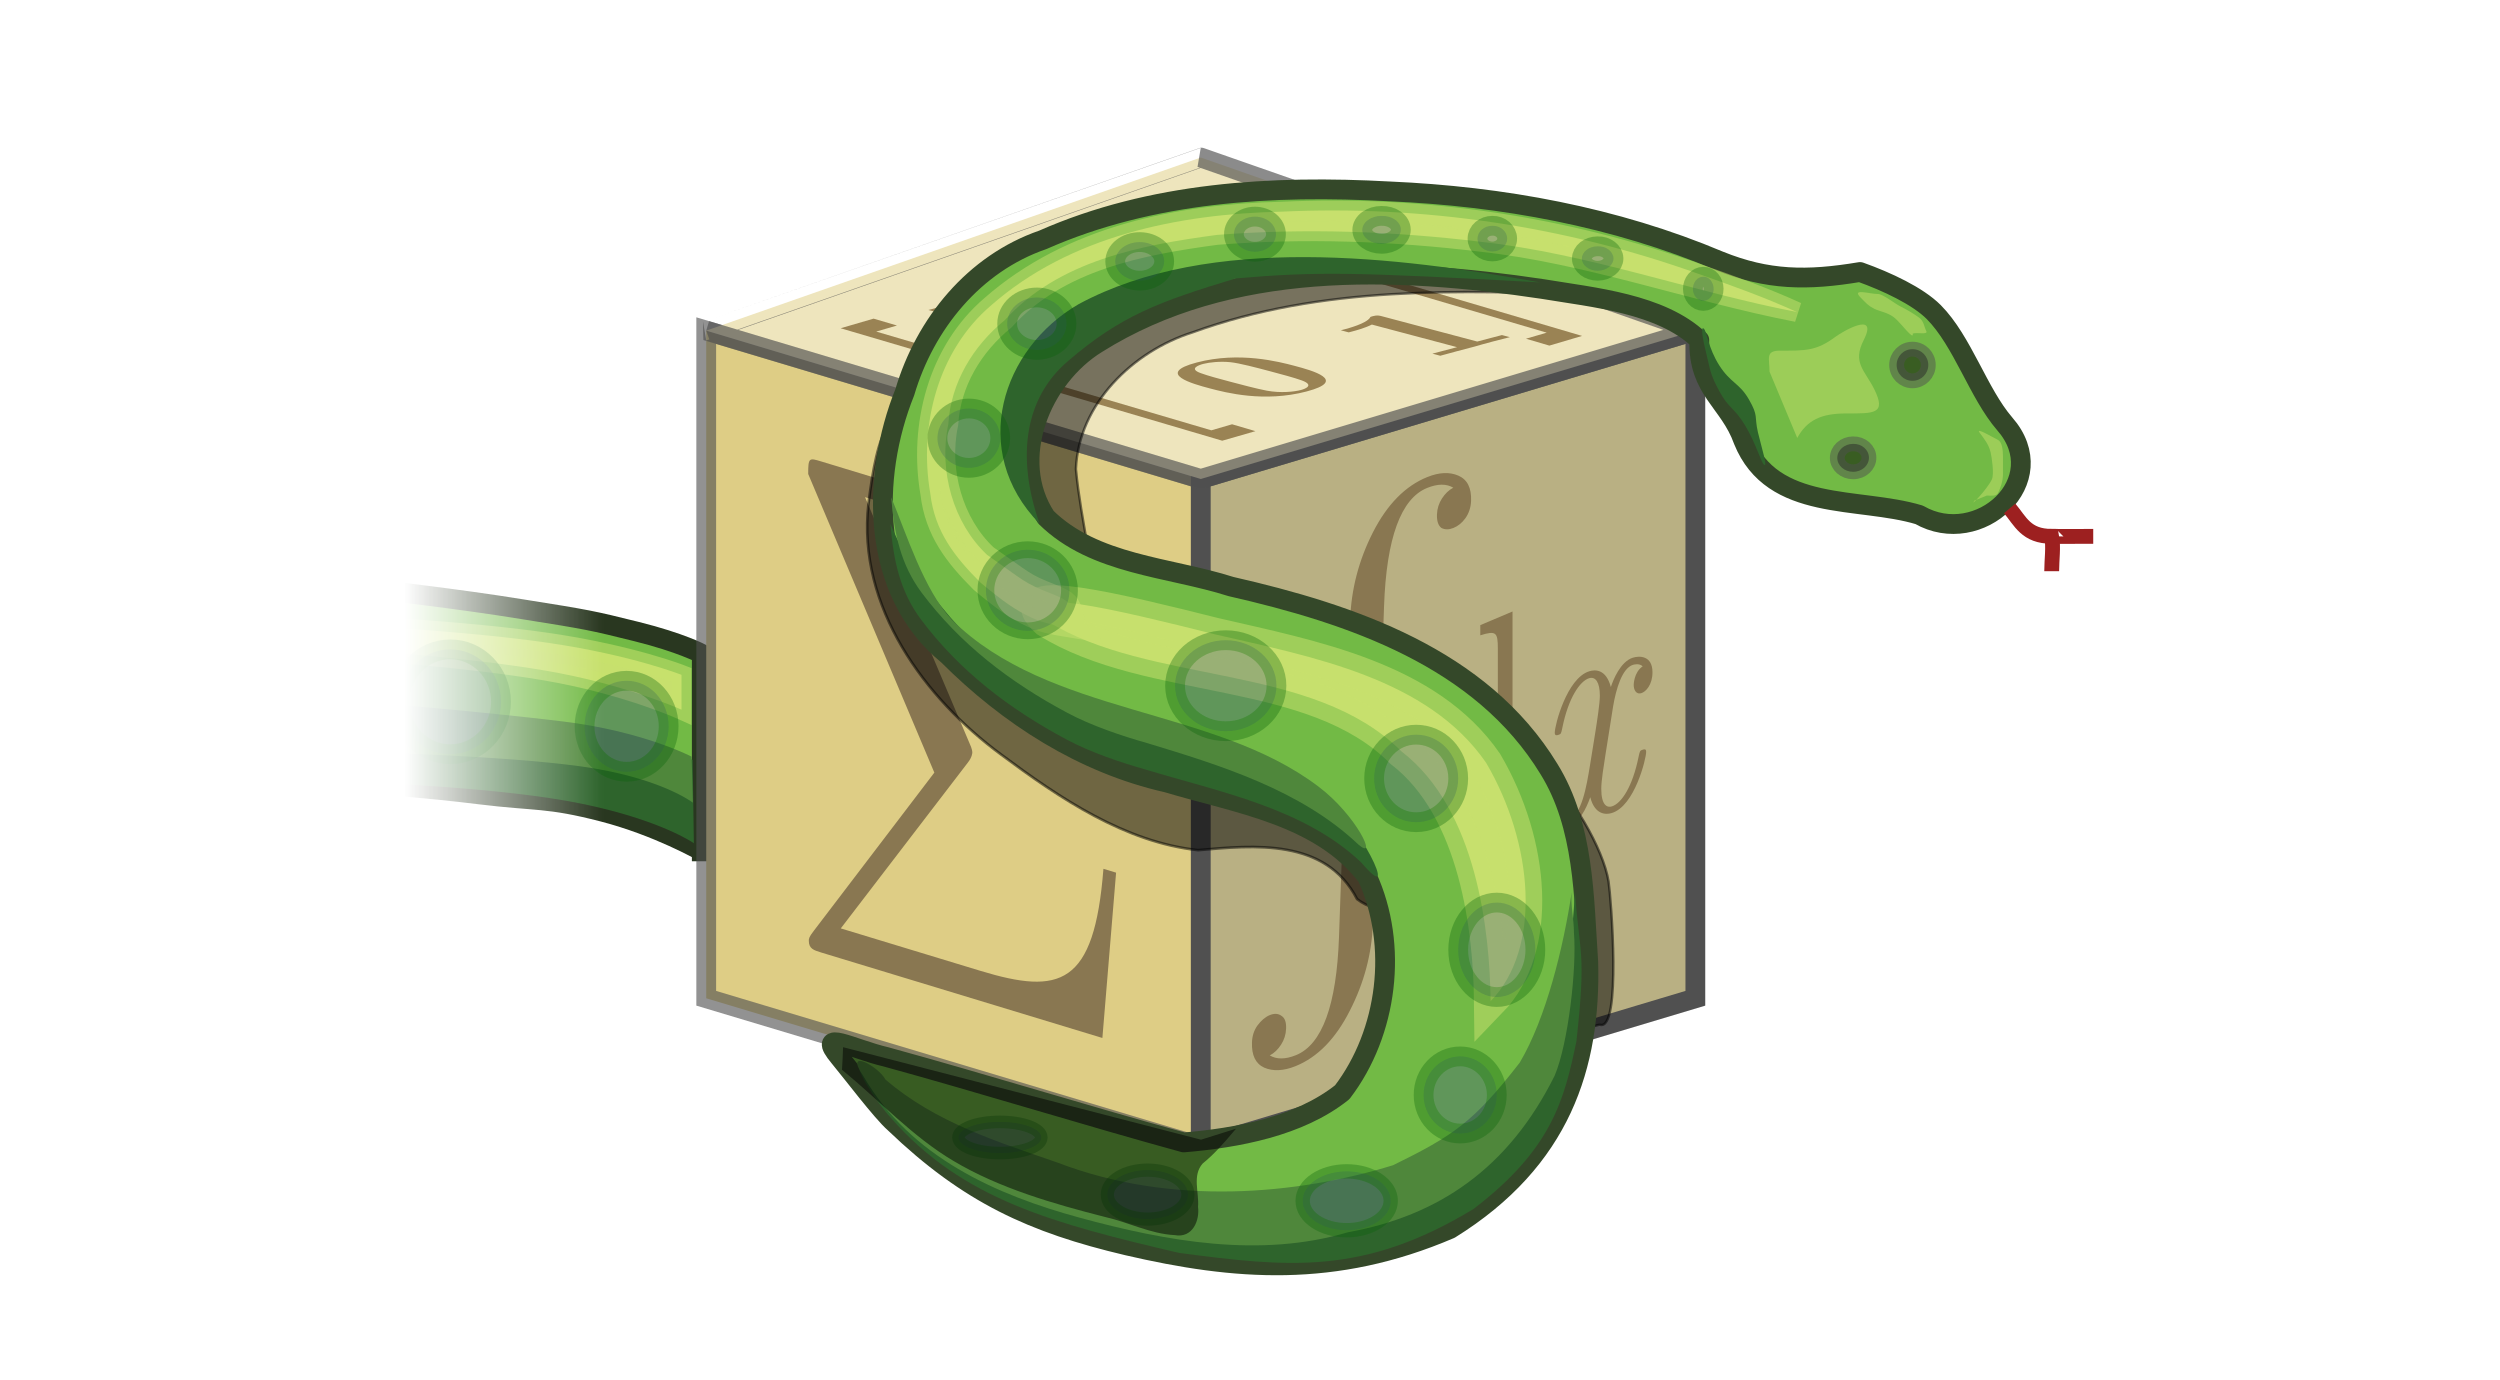 <?xml version="1.0" encoding="utf-8"?>
<!-- Generator: Adobe Illustrator 22.0.0, SVG Export Plug-In . SVG Version: 6.00 Build 0)  -->
<svg version="1.1"
	 id="svg_SympyLogo" xmlns:cc="http://creativecommons.org/ns#" xmlns:dc="http://purl.org/dc/elements/1.1/" xmlns:rdf="http://www.w3.org/1999/02/22-rdf-syntax-ns#" xmlns:svg="http://www.w3.org/2000/svg"
	 xmlns="http://www.w3.org/2000/svg" xmlns:xlink="http://www.w3.org/1999/xlink" x="0px" y="0px" viewBox="0 0 1011 558"
	 style="enable-background:new 0 0 1011 558;" xml:space="preserve">
<style type="text/css">
	.st0{fill:url(#rect3259_2_);filter:url(#Adobe_OpacityMaskFilter);}
	.st1{fill:#FFFFFF;}
	.st2{mask:url(#Mask_1_);}
	.st3{fill:#72BA45;stroke:#293720;stroke-width:8;}
	.st4{fill:#C7E06D;stroke:#C7E06D;stroke-width:8;stroke-opacity:0.539;}
	.st5{fill:#2E642C;}
	.st6{fill:#4F873B;}
	.st7{opacity:0.647;}
	.st8{opacity:0.5;fill:#3B4F87;stroke:#066506;stroke-width:8;stroke-linejoin:bevel;enable-background:new    ;}
	.st9{fill:#DECD85;stroke:#505050;stroke-width:8;stroke-opacity:0.618;}
	.st10{fill:#B9B083;stroke:#505050;stroke-width:8;}
	.st11{fill:#EEE5BD;stroke:#505050;stroke-width:8;stroke-linejoin:bevel;stroke-opacity:0.658;}
	.st12{fill:#897751;}
	.st13{fill:#9A8354;}
	.st14{opacity:0.5;stroke:#000000;enable-background:new    ;}
	.st15{opacity:0.5;stroke:#000000;stroke-width:1.082;enable-background:new    ;}
	.st16{fill:#72BA45;stroke:#344829;stroke-width:8;stroke-linejoin:round;}
	.st17{opacity:0.5;stroke:#505050;stroke-width:6;stroke-linejoin:round;enable-background:new    ;}
	.st18{fill:none;stroke:#9D2020;stroke-width:6;}
	.st19{fill:#C7E06D;stroke:#C7E06D;stroke-width:13.423;stroke-opacity:0.526;}
	.st20{fill:#C7E06D;stroke:#C7E06D;stroke-width:8;stroke-opacity:0.513;}
	.st21{opacity:0.5;fill:#C7E06D;enable-background:new    ;}
	.st22{opacity:0.5;fill:#3B4F87;stroke:#066506;stroke-width:6.785;stroke-linejoin:bevel;enable-background:new    ;}
	.st23{opacity:0.5;fill:#3B4F87;stroke:#066506;stroke-width:5.816;stroke-linejoin:bevel;enable-background:new    ;}
	.st24{opacity:0.5;fill:#3B4F87;stroke:#066506;stroke-width:5.345;stroke-linejoin:bevel;enable-background:new    ;}
	.st25{opacity:0.5;fill:#3B4F87;stroke:#066506;stroke-width:5.096;stroke-linejoin:bevel;enable-background:new    ;}
	.st26{opacity:0.507;}
	.st27{stroke:#000000;stroke-width:0.971;}
</style>
<title  id="title3248">SymPy Logo, with tail.</title>
<desc  id="desc3250">
	I created this logo and permit its free use on the same terms as the rest of Sympy&apos;s code and documentation.

Fredrik Johansson</desc>
<g id="SympyLogo" transform="translate(-7,10)">
	<defs>
		<filter id="Adobe_OpacityMaskFilter" filterUnits="userSpaceOnUse" x="147.8" y="224" width="147.1" height="117.3">
			<feColorMatrix  type="matrix" values="1 0 0 0 0  0 1 0 0 0  0 0 1 0 0  0 0 0 1 0"/>
		</filter>
	</defs>
	<mask maskUnits="userSpaceOnUse" x="147.8" y="224" width="147.1" height="117.3" id="Mask_1_">
		
			<linearGradient id="rect3259_2_" gradientUnits="userSpaceOnUse" x1="250.534" y1="466.878" x2="170.33" y2="466.878" gradientTransform="matrix(1 0 0 -1 0 732)">
			<stop  offset="0" style="stop-color:#FFFFFF"/>
			<stop  offset="1" style="stop-color:#FFFFFF;stop-opacity:0"/>
		</linearGradient>
		<rect id="rect3259_1_" x="170.3" y="172.2" class="st0" width="81.2" height="185.8"/>
		<rect id="rect3261_1_" x="250.5" y="-10" class="st1" width="800" height="800"/>
	</mask>
	<g id="SnakeTail" class="st2">
		<g id="layer1">
			<path id="path3272" class="st3" d="M290.9,334.3c0,0-17.7-10.2-40.1-16s-26.9-4.2-49.6-7s-41.1-4-41.1-4l-1.1-78.9
				c0,0,33.1,3.7,59.4,8c26.4,4.2,27.9,4.5,46,9c18.1,4.5,26.4,9,26.4,9V334.3z"/>
		</g>
		<path id="path3274" class="st4" d="M282.6,277c0,0-22.8-10.3-55-15.8s-75-8.2-75-8.2l-0.5-9.9c0,0,44.5,2.1,77.5,7
			c33,4.9,53,12.8,53,12.8V277z"/>
		<path id="path3276" class="st5" d="M287.6,331c0,0-13.3-9.4-45.5-16s-84.9-8.4-84.9-8.4l0.4-30.1c0,0,44,0.9,77,6.9
			s52.5,13.9,52.5,13.9L287.6,331z"/>
		<path id="path3278" class="st6" d="M287.2,314.6c0,0-13.3-10.3-45.5-14.7c-32.3-4.4-84.9-5.6-84.9-5.6l0.4-20.2c0,0,44,3.6,77,7.6
			c33,4,52.5,14.3,52.5,14.3L287.2,314.6L287.2,314.6z"/>
		<g id="TailSpots" class="st7">
			<path id="path5172" class="st8" d="M277.4,283.7c0,10.2-7.6,18.4-17,18.4c-9.4,0-17-8.2-17-18.4c0,0,0,0,0,0
				c0-10.2,7.6-18.4,17-18.4C269.8,265.3,277.4,273.5,277.4,283.7C277.4,283.7,277.4,283.7,277.4,283.7z"/>
			<path id="path5174" class="st8" d="M209.6,273.8c0,11.7-9.2,21.2-20.5,21.2c-11.3,0-20.5-9.5-20.5-21.2c0,0,0,0,0,0
				c0-11.7,9.2-21.2,20.5-21.2C200.4,252.6,209.6,262.1,209.6,273.8C209.6,273.8,209.6,273.8,209.6,273.8z"/>
		</g>
	</g>
	<g id="Cube">
		<path id="path3284" class="st9" d="M292.6,123.7l200,60v270l-200-60V123.7L292.6,123.7z"/>
		<path id="path3286" class="st10" d="M692.6,123.7l-200,60v270l200-60C692.6,393.7,692.6,123.7,692.6,123.7z"/>
		<path id="path3288" class="st11" d="M292.6,123.7l200,60l200-60l-200-70C492.6,53.7,292.6,123.7,292.6,123.7z"/>
		<g id="g3290">
			<g id="text3292" transform="matrix(0.914,-0.368,-0.039,1.11,0,0)">
				<path id="path3404" class="st12" d="M605.6,580.2c-5.3,0-10-1.4-14-4.1c-4-2.8-5.9-6.5-5.9-11.2c0-2.3,0.7-4.1,2.2-5.4
					c1.6-1.3,3.4-2,5.4-2s3.8,0.7,5.2,2c1.6,1.3,2.3,3.1,2.3,5.4c0,2.2-0.7,3.9-2,5.2c-1.3,1.3-2.9,2.1-4.9,2.3
					c3.1,2.5,7,3.8,11.7,3.8c11.6,0,17.5-12.4,17.5-37.3l0-115.6c0-11,2.9-20.6,8.8-28.8c6-8.3,13.9-12.4,23.6-12.4
					c5.3,0,9.9,1.4,13.9,4.1c4.1,2.8,6.1,6.5,6.1,11.2c0,2.4-0.8,4.3-2.3,5.6c-1.4,1.2-3.2,1.8-5.2,1.8c-2,0-3.8-0.6-5.4-1.8
					c-1.4-1.3-2.2-3.2-2.2-5.6c0-2.2,0.7-3.9,2-5.2c1.3-1.3,2.9-2.1,4.9-2.3c-3.1-2.5-7-3.8-11.7-3.8c-11.6,0-17.5,12.4-17.5,37.3
					V539c0,11-3,20.6-9,28.8C623.2,576,615.4,580.2,605.6,580.2"/>
			</g>
		</g>
		<g id="g3296">
			<g id="text3298" transform="matrix(0.825,-0.257,0,1.213,0,0)">
				<path id="path3407" class="st12" d="M758.5,430.9v-3.4c-7.7,0-8.6-0.8-8.6-6.2v-66.8l-15.8,1.2v3.4c7.7,0,8.6,0.8,8.6,6.2v23.8
					c-3.2-4-7.9-6.8-13.9-6.8c-13,0-24.5,10.8-24.5,25c0,14,10.8,24.9,23.3,24.9c7,0,12-3.7,14.7-7.3v7.3L758.5,430.9 M742.3,417.9
					c0,2,0,2.2-1.2,4.1c-3.3,5.3-8.3,7.7-13,7.7c-5,0-8.9-2.9-11.5-7c-2.9-4.5-3.2-10.8-3.2-15.3c0-4.1,0.2-10.7,3.4-15.6
					c2.3-3.4,6.5-7,12.4-7c3.8,0,8.5,1.6,11.9,6.6c1.2,1.9,1.2,2.1,1.2,4.1V417.9"/>
				<path id="path3409" class="st12" d="M815.4,415.2c0-1.1-0.9-1.1-1.7-1.1c-1.3,0-1.4,0.1-2,1.9c-3,9.5-8.5,13.8-13.1,13.8
					c-2.2,0-5.2-1.3-5.2-7c0-2.6,1.2-7.4,2.1-11.1l3.7-15.1c1.5-5.7,4.5-11.8,9.7-11.8c0.3,0,3.1,0,4.8,1.5
					c-4.4,1.1-4.4,5.3-4.4,5.3c0,1.4,1,3.5,3.8,3.5c2,0,5.4-1.5,5.4-5.8c0-5.6-6.4-6.9-9.6-6.9c-6.1,0-9.7,5.4-10.8,7.5
					c-2.4-6.6-7.8-7.5-10.6-7.5c-11,0-16.9,14.4-16.9,16.9c0,1.1,1.1,1.1,1.7,1.1c1.4,0,1.4-0.1,2-1.9c3-9.5,8.7-13.8,13.1-13.8
					c3.2,0,5.3,2.5,5.3,6.9c0,2.6-1.3,8-2.3,12.1l-2.5,10c-1.8,7.1-4.1,15.9-10.7,15.9c-0.3,0-3,0-4.8-1.5c3.3-0.9,4.3-3.6,4.3-5.3
					c0-2.9-2.3-3.5-3.7-3.5c-2.8,0-5.5,2.3-5.5,5.9c0,4.3,4.6,6.8,9.7,6.8c5.3,0,8.9-4.2,10.8-7.5c2.2,6.3,7.6,7.5,10.5,7.5
					C809.8,432.1,815.4,417.4,815.4,415.2"/>
			</g>
		</g>
		<g id="g3304">
			<g id="text3306" transform="matrix(0.839,0.255,0,1.192,0,0)">
				<path id="path3412" class="st12" d="M546.3,170.8l-6.1,0c-4.4,40.7-21,47.3-59.3,47.3l-67.3,0l61.2-69.3
					c2.2-2.4,2.2-3.9,2.2-3.9c0-1.2-1-2.4-1.7-3.4l-50-72.2l56.4,0c41.2,0,53.4,8.8,58.6,47.3h6.1l-6.8-54.9l-135.4,0
					c-5.9,0-6.3,0-6.3,5.6l60.8,88.3l-58.1,66.1c-2.4,2.7-2.4,3.2-2.4,3.9c0,2.7,2.4,2.7,6.1,2.7l135.4,0L546.3,170.8"/>
			</g>
		</g>
		<g id="g3310">
			<g id="text3312" transform="matrix(1.427,-0.374,1.33,0.353,0,0)">
				<path id="path3415" class="st13" d="M2,336.8l0-2.4h-7l0-28.8c0-1.1,0-1.6-1.3-1.6c-0.5,0-0.7,0-1.1,0.4c-3.8,2.9-9,2.9-10,2.9
					h-1l0,2.4h1c0.8,0,3.6,0,6.5-1l0,25.9h-6.9l0,2.4c2.2-0.1,7.5-0.1,9.9-0.1C-5.5,336.7-0.2,336.7,2,336.8"/>
				<path id="path3417" class="st13" d="M51.6,320.9c0-4.9-0.1-16.8-12.1-16.8S27.4,316,27.4,320.9c0,5,0.1,16.5,12.1,16.5
					C51.5,337.4,51.6,325.9,51.6,320.9 M45.2,320.3c0,2.8,0,7.4-0.4,10c-0.7,4.6-3.9,5.4-5.3,5.4c-1.8,0-4.6-1.1-5.2-4.8
					c-0.4-2.6-0.4-7.8-0.4-10.6c0-3.6,0-6.9,0.4-9.5c0.6-4.5,4.1-5,5.3-5c1.8,0,3.9,1,4.8,3.1C45.2,310.9,45.2,316.2,45.2,320.3"/>
				<path id="path3419" class="st13" d="M3.8,394.9c0-4.9-0.1-16.8-12.1-16.8s-12.1,11.9-12.1,16.8c0,5,0.1,16.5,12.1,16.5
					C3.7,411.4,3.8,399.9,3.8,394.9 M-2.6,394.3c0,2.8,0,7.4-0.4,10c-0.7,4.6-3.9,5.4-5.3,5.4c-1.8,0-4.6-1.1-5.2-4.8
					c-0.4-2.6-0.4-7.8-0.4-10.5c0-3.6,0-6.9,0.4-9.5c0.6-4.5,4.1-5,5.3-5c1.8,0,3.9,1,4.8,3.1C-2.6,384.9-2.6,390.2-2.6,394.3"/>
				<path id="path3421" class="st13" d="M49.9,410.8l0-2.4h-7l0-28.8c0-1.1,0-1.6-1.3-1.6c-0.5,0-0.7,0-1.1,0.4
					c-3.8,2.9-9,2.9-10,2.9h-1l0,2.4h1c0.8,0,3.5,0,6.5-1l0,25.9H30l0,2.4c2.2-0.1,7.5-0.1,9.9-0.1
					C42.4,410.7,47.7,410.7,49.9,410.8"/>
			</g>
		</g>
		<g id="g3318" transform="matrix(0.715,-0.213,0.667,0.201,-410.976,263.606)">
			<g id="text3320" transform="matrix(0.699,0.008,0.015,1.43,0,0)">
				<path id="path3424" class="st13" d="M1256.3,301.8v-9.8l-16.6,0l0-140.5l16.6,0v-9.8l-26.4,0l0,160L1256.3,301.8"/>
				<path id="path3426" class="st13" d="M1517.8,301.8l0-160l-26.4,0v9.8l16.6,0l0,140.5l-16.6,0v9.8L1517.8,301.8"/>
			</g>
		</g>
	</g>
	<g id="g3326">
		<g id="SnakeShadowOnCube">
			<path id="path3329" class="st14" d="M481,258.4c-16.8-14,62.8,3.3,90,12s43.3,17,60,31c11.3,9.5,24.4,31.8,26.5,45.1
				c1,6.4,5.3,60.7-3.5,57.9c-1.1-0.3-30.6,10.5-15,4.1C673.7,394.4,497.1,271.8,481,258.4z"/>
			<path id="path3331" class="st15" d="M358.2,193.8c-4.7,41.8,23.2,78.9,53.6,101.3c23.9,17.8,50.2,35.5,79.7,38.7
				c22.6-2,51.6-4.9,64.3,19.8c18.5,14.2,34.7-17.2,22.2-32.7c-20.5-31.2-53.9-48.2-83.7-67.3c-45.6-26.7-81.4-66.8-127.8-91.7
				C362.2,167.2,359.9,180,358.2,193.8L358.2,193.8z"/>
			<path id="path3333" class="st14" d="M652,109.4c-54.4-2.2-110.7-3.9-162.7,15c-24.1,7.6-46.2,29-47.2,55.3
				c1,10.8,3,21.1,4.8,31.8c3.2,12.8,11.1,24.3,12.6,37.5c-5.7,5.3-17.7-4.6-25.9-5.4c-8.2-4.7-24.4-4.2-27.3-12.3
				c3.2-32,6.5-63.9,9.7-95.9c33.7-15.3,67.3-30.7,101-46C562,96,607,102.7,652,109.4L652,109.4z"/>
		</g>
		<g id="SnakeBody">
			<path id="path3336" class="st16" d="M368.8,444.2c-5.1-4.4-17.7-21.1-22.3-26.6c-9.9-11.9,5.4-3.3,18.8-0.2
				c38.3,10.5,82.1,24.1,120.4,34.6c21.4-1.8,46.7-6.4,64.1-20.3c18.4-24.1,22.8-59.4,10.1-87.1c-19-24.9-52.7-29.6-80.9-38.1
				c-34.1-7.7-64.1-27-88.7-51.6c-31.2-25.4-31.3-71.7-17.4-106.3c8.2-27.7,28-52,55.8-61.6c44-19.4,92.8-22.2,140.2-19.6
				c45.6,2,91.2,10.3,133.4,28.1c19.5,7.9,35.5,8.1,56.9,4.5c10.9,3.9,23.3,9.7,29.8,16.2c11.7,11.8,18,32.8,28.7,45.2
				c20.1,22.9-10.4,50.7-34.6,36.8c-24.5-7.4-59.3-0.9-71.1-30.1c-5.7-15.9-18.4-20.3-17.8-40.6c-15.6-14.8-42.9-17.2-63.2-20.6
				c-60-9-126.9-11.6-180.4,22c-22.6,13.9-36.1,46.8-20.6,70.3c19.6,19.3,49.7,20,74.8,28c48.6,11.1,101.2,28.8,128.6,73.8
				c14.3,23.1,14.1,51.7,15.9,78.1c1.1,41.8-11,80-55.9,107.9c-46.9,20.1-87,16.8-130.5,6.7C424.8,484.7,398.7,472.9,368.8,444.2
				L368.8,444.2z"/>
			<path id="path3338" class="st17" d="M762.8,175.1c0,3.1-2.8,5.7-6.4,5.7c-3.5,0-6.4-2.5-6.4-5.6c0,0,0,0,0,0
				c0-3.1,2.8-5.7,6.4-5.7C759.9,169.4,762.8,171.9,762.8,175.1C762.8,175.1,762.8,175.1,762.8,175.1z"/>
			<path id="path3340" class="st17" d="M786.8,137.6c0,3.5-2.8,6.4-6.4,6.4c-3.5,0-6.4-2.8-6.4-6.4c0,0,0,0,0,0
				c0-3.5,2.8-6.4,6.4-6.4S786.8,134.1,786.8,137.6C786.8,137.6,786.8,137.6,786.8,137.6z"/>
			<path id="path3342" class="st18" d="M819.7,195.6c4.4,5.2,6.6,11.3,17,11.3c0.8,4.2,0,9.7,0,14.1"/>
			<path id="path3344" class="st18" d="M836.5,206.9c0,0.1,12,0,17,0"/>
		</g>
		<g id="SnakeShadowsOnHimself">
			<path id="path3347" class="st5" d="M367.1,201.9c1.2,14.9,3.9,27.3,12.4,38.7c15.4,20.5,35.4,36,58.9,48.5
				c9.5,5.1,21.9,9.3,32.2,12.2c29.3,8.9,63.6,15.4,86.9,37.5c16.7,19.6-1.2-17.3-16.6-28.9c-42.9-32.5-105.8-26.4-145.4-65.6
				C384.2,232.2,373.3,217,367.1,201.9L367.1,201.9z"/>
			<path id="path3349" class="st5" d="M643.9,350.5c-1.9,36.1-9.3,81.6-34,107.8c-42.4,29.9-111.3,31.9-159.2,15.2
				c-26-8.1-46.2-19.9-69.9-33.3c-9.3-5.3-21.2-18.1-25-19.5c-5.4-2,5.5,15.1,11.7,21.6c28.8,32.9,66,42.6,116.4,54.4
				c43.9,5.7,74.3,9.3,119-17.8c31.7-24.2,36.7-44.2,41.6-67.8C648.6,374.3,645.7,376.4,643.9,350.5L643.9,350.5z"/>
			<path id="path3351" class="st5" d="M427.4,201.8c-9.6-27.4-5.8-51,11.4-65.7c21.4-18.4,36.8-24.1,67.9-33.5
				c33.6-2.9,48.2-2.5,123.1,1.6c-57.3-10.3-133.4-19.9-186.6,8.8C412.2,130.9,398.6,172.3,427.4,201.8L427.4,201.8z"/>
			<path id="path3353" class="st5" d="M696,122.9c1.3,1.1,1.7,7.7,6.3,14.9s8.1,7,12,13.8s2.1,6.6,3.6,13.2
				c1.6,6.6,3.9,13.9,2.6,13.2s-3.3-8.6-7.8-16s-6.5-6.6-10.4-13.8s-3.6-8.6-5.2-14.9S694.7,121.7,696,122.9L696,122.9z"/>
			<path id="path3355" class="st6" d="M642.6,350.8c-3.4,22.4-10.3,50.8-21,68.9c-18.7,24.1-26.8,29.5-51.2,41.5
				c-39,12-89.7,16.6-135.6-1c-24.2-8.4-49.4-16.2-69.7-33.6c-2.8-5.4-17-13.1-9-1.5c19.1,33,54.3,48.3,87.4,57.3
				c35.2,9.6,73,16.5,108.7,5.9c36.4-6.6,64.8-25.7,83.5-63.3c5.5-12.9,9-43.6,7.8-57.8C643.5,361.6,642.1,356.3,642.6,350.8
				L642.6,350.8z"/>
			<path id="path3357" class="st6" d="M367.4,191.1c1.2,14.9,3.9,27.3,12.4,38.7c15.4,20.5,35.4,36,58.9,48.5
				c9.5,5.1,21.9,9.3,32.2,12.2c29.3,8.9,62.1,18.9,85.4,41c8.2,7.1-0.7-11.8-16.1-23.4c-42.9-32.5-108.8-28.4-148.4-67.6
				C380.6,228.4,373.7,206.3,367.4,191.1z"/>
		</g>
		<g id="SnakeHighlight">
			<path id="path3360" class="st19" d="M609.8,394.9c-0.3-28-5.5-77.5-36-101c-35.9-36-101.6-26.7-143.4-52.8
				c-17.2-15.6,29.2-4.3,67.8,5.4c39.3,9.1,86.2,17.7,109.8,52C627.1,331.1,630.7,373.3,609.8,394.9L609.8,394.9z"/>
			<path id="path3362" class="st20" d="M383.2,189.5c-4.7-27.3,3-57.6,24.6-76c32-28.1,75.8-37,117.4-37.9
				c57.2-2.7,114.8,5.8,168.8,25.2c13.4,4.7,26.8,9.5,39.7,15.4c-42.8-8.3-84.2-23.6-127.7-28.4c-35.4-4.3-71.3-5.6-106.9-2.8
				c-30.7,4.1-64,10.4-85.8,34.5c-12.8,10.4-21.8,25.3-22.8,42c-4,18.8,2,40.1,15.7,52.9c15.2,10.6,14.7,11.3,26.3,15.8
				c7.1,2.8,7.1,3.9,8.6,8c0.8,2.1-0.4,4.2,1.3,6c-7.1-1.2-12.5-1.7-18.4-4.5c-6.5-3.1-11-6.2-20.5-14.1
				C393.1,215.2,385,205,383.2,189.5z"/>
			<path id="path3364" class="st21" d="M780.5,124.9c0.6,3.2-4.9-4.5-7.5-6.5c-2.7-2.1-5.7-2.4-8-3.5c-2.7-1.4-3.2-2.2-5.5-4.5
				c-4-4,3.5-1.5,7-1.5c1.9,0,6.8,3.9,9,5c2.6,1.3,5.5,3,7.5,4.5c2.1,1.5,2.1,3.8,3,5.5C786.8,125.5,782.3,124.3,780.5,124.9z"/>
			<path id="path3366" class="st21" d="M805.5,192.4c-2.4,3.2,4.9-4.2,7-8.5c1-2.1,0-8.9-0.5-11c-0.8-3.3-2.6-5.4-4.5-8
				c-1.6-2.2,5.1,1.8,7.5,3c1.6,0.8,2,4,2,6.5c0,2.5,0,5,0,7.5c0,2.7-1.1,5.6-2,7.5c-0.7,1.4-3,1-4.5,1"/>
			<path id="path3368" class="st21" d="M733.8,167.1c4-7.2,9.6-9.9,19.8-9.9c11.3,0,16.4,0.3,11.3-9.9c-3.8-7.6-8.9-10.6-4.2-19.8
				c6.2-12.3-9.2-3-11.3-1.4c-7.9,5.9-12.2,5.7-22.6,5.7c-6,0-4.2,3.2-4.2,8.5"/>
		</g>
		<g id="Spots" class="st7">
			<path id="path5123" class="st8" d="M700,106.8c0,2.7-1.9,4.9-4.2,4.9c-2.3,0-4.2-2.2-4.2-4.9l0,0c0-2.7,1.9-4.9,4.2-4.9
				C698.1,101.8,700,104.1,700,106.8z"/>
			<path id="path5125" class="st8" d="M659.5,94.5c0,2.7-2.8,5-6.4,5c-3.5,0-6.4-2.2-6.4-4.9c0,0,0,0,0,0c0-2.7,2.8-5,6.4-5
				C656.6,89.5,659.4,91.7,659.5,94.5C659.5,94.5,659.5,94.5,659.5,94.5z"/>
			<path id="path5129" class="st8" d="M616.5,86.5c0,2.9-2.7,5.2-6,5.2c-3.3,0-6-2.3-6-5.2l0,0c0-2.9,2.7-5.2,6-5.2
				C613.8,81.2,616.5,83.6,616.5,86.5z"/>
			<path id="path5131" class="st8" d="M573.5,82.9c0,3.1-3.5,5.7-7.8,5.7c-4.3,0-7.8-2.5-7.8-5.6c0,0,0,0,0,0c0-3.1,3.5-5.7,7.8-5.7
				C570,77.2,573.5,79.7,573.5,82.9C573.5,82.9,573.5,82.9,573.5,82.9z"/>
			<path id="path5133" class="st8" d="M523,84.7c0,3.9-3.8,7.1-8.5,7.1c-4.7,0-8.5-3.2-8.5-7.1c0,0,0,0,0,0c0-3.9,3.8-7.1,8.5-7.1
				C519.2,77.6,523,80.8,523,84.7C523,84.7,523,84.7,523,84.7z"/>
			<path id="path5135" class="st8" d="M477.8,95.7c0,4.3-4.4,7.8-9.9,7.8c-5.5,0-9.9-3.5-9.9-7.8c0,0,0,0,0,0c0-4.3,4.4-7.8,9.9-7.8
				C473.3,87.9,477.8,91.4,477.8,95.7C477.8,95.7,477.8,95.7,477.8,95.7z"/>
			<path id="path5137" class="st8" d="M438.3,120.9c0,5.9-5.4,10.6-12,10.6c-6.6,0-12-4.7-12-10.6c0,0,0,0,0,0
				c0-5.9,5.4-10.6,12-10.6S438.3,115.1,438.3,120.9C438.3,120.9,438.3,120.9,438.3,120.9z"/>
			<path id="path5141" class="st8" d="M411.5,167.2c0,6.6-5.7,12-12.7,12c-7,0-12.7-5.4-12.7-12l0,0c0-6.6,5.7-12,12.7-12
				C405.8,155.2,411.5,160.5,411.5,167.2z"/>
			<path id="path5144" class="st22" d="M439.5,228.7c0,9.1-7.6,16.4-16.9,16.4s-16.9-7.4-16.9-16.4c0,0,0,0,0,0
				c0-9.1,7.6-16.4,16.9-16.4C431.9,212.3,439.5,219.6,439.5,228.7C439.5,228.7,439.5,228.7,439.5,228.7z"/>
			<path id="path5148" class="st8" d="M523.2,267.3c0,10.2-9.2,18.4-20.5,18.4c-11.3,0-20.5-8.2-20.5-18.4c0,0,0,0,0,0
				c0-10.2,9.2-18.4,20.5-18.4S523.2,257.1,523.2,267.3L523.2,267.3L523.2,267.3z"/>
			<path id="path5150" class="st8" d="M596.7,304.8c0,9.8-7.6,17.7-17,17.7c-9.4,0-17-7.9-17-17.7s7.6-17.7,17-17.7
				C589.1,287.1,596.7,295,596.7,304.8z"/>
			<path id="path5152" class="st8" d="M627.9,374.1c0,10.5-7,19.1-15.6,19.1c-8.6,0-15.6-8.5-15.6-19.1s7-19.1,15.6-19.1
				C620.9,355,627.9,363.5,627.9,374.1z"/>
			<path id="path5154" class="st8" d="M612.3,432.8c0,8.6-6.6,15.6-14.8,15.6c-8.2,0-14.8-7-14.8-15.6l0,0c0-8.6,6.6-15.6,14.8-15.6
				C605.6,417.2,612.3,424.2,612.3,432.8z"/>
			<path id="path5158" class="st23" d="M569.4,475.6c0,6.6-8,11.9-17.8,11.9c-9.8,0-17.8-5.3-17.8-11.9c0,0,0,0,0,0
				c0-6.6,8-11.9,17.8-11.9C561.4,463.7,569.4,469,569.4,475.6C569.4,475.6,569.4,475.6,569.4,475.6z"/>
			<path id="path5168" class="st24" d="M487.4,473.1c0,5.5-7.3,9.9-16.3,9.9c-9,0-16.3-4.4-16.3-9.9c0,0,0,0,0,0
				c0-5.5,7.3-9.9,16.3-9.9C480,463.2,487.4,467.6,487.4,473.1C487.4,473.1,487.4,473.1,487.4,473.1z"/>
			<path id="path5170" class="st25" d="M428.1,450c0,3.5-7.5,6.3-16.7,6.3c-9.2,0-16.7-2.8-16.8-6.3c0,0,0,0,0,0
				c0-3.5,7.5-6.3,16.7-6.3C420.6,443.7,428.1,446.5,428.1,450C428.1,450,428.1,450,428.1,450z"/>
		</g>
		<g id="g3387" class="st26">
			<path id="path38439" class="st27" d="M348.4,414.1c48.1,12.4,96.2,24.9,144.3,37.3c4.2-1.3,8.5-2.7,12.7-4
				c-3.8,4.5-7.7,9-12.4,12.8c-4.5,5.1-1.5,12-2,17.9c0.7,5.2-2,12.2-8.9,10.9c-9.8-0.5-18.6-5.2-28-7.3
				c-21.2-5.4-42.9-11.7-61.2-22.6c-16.6-9.8-29.9-24.4-44.9-36.7C348.2,419.6,348.3,416.8,348.4,414.1L348.4,414.1z"/>
		</g>
	</g>
</g>
</svg>
